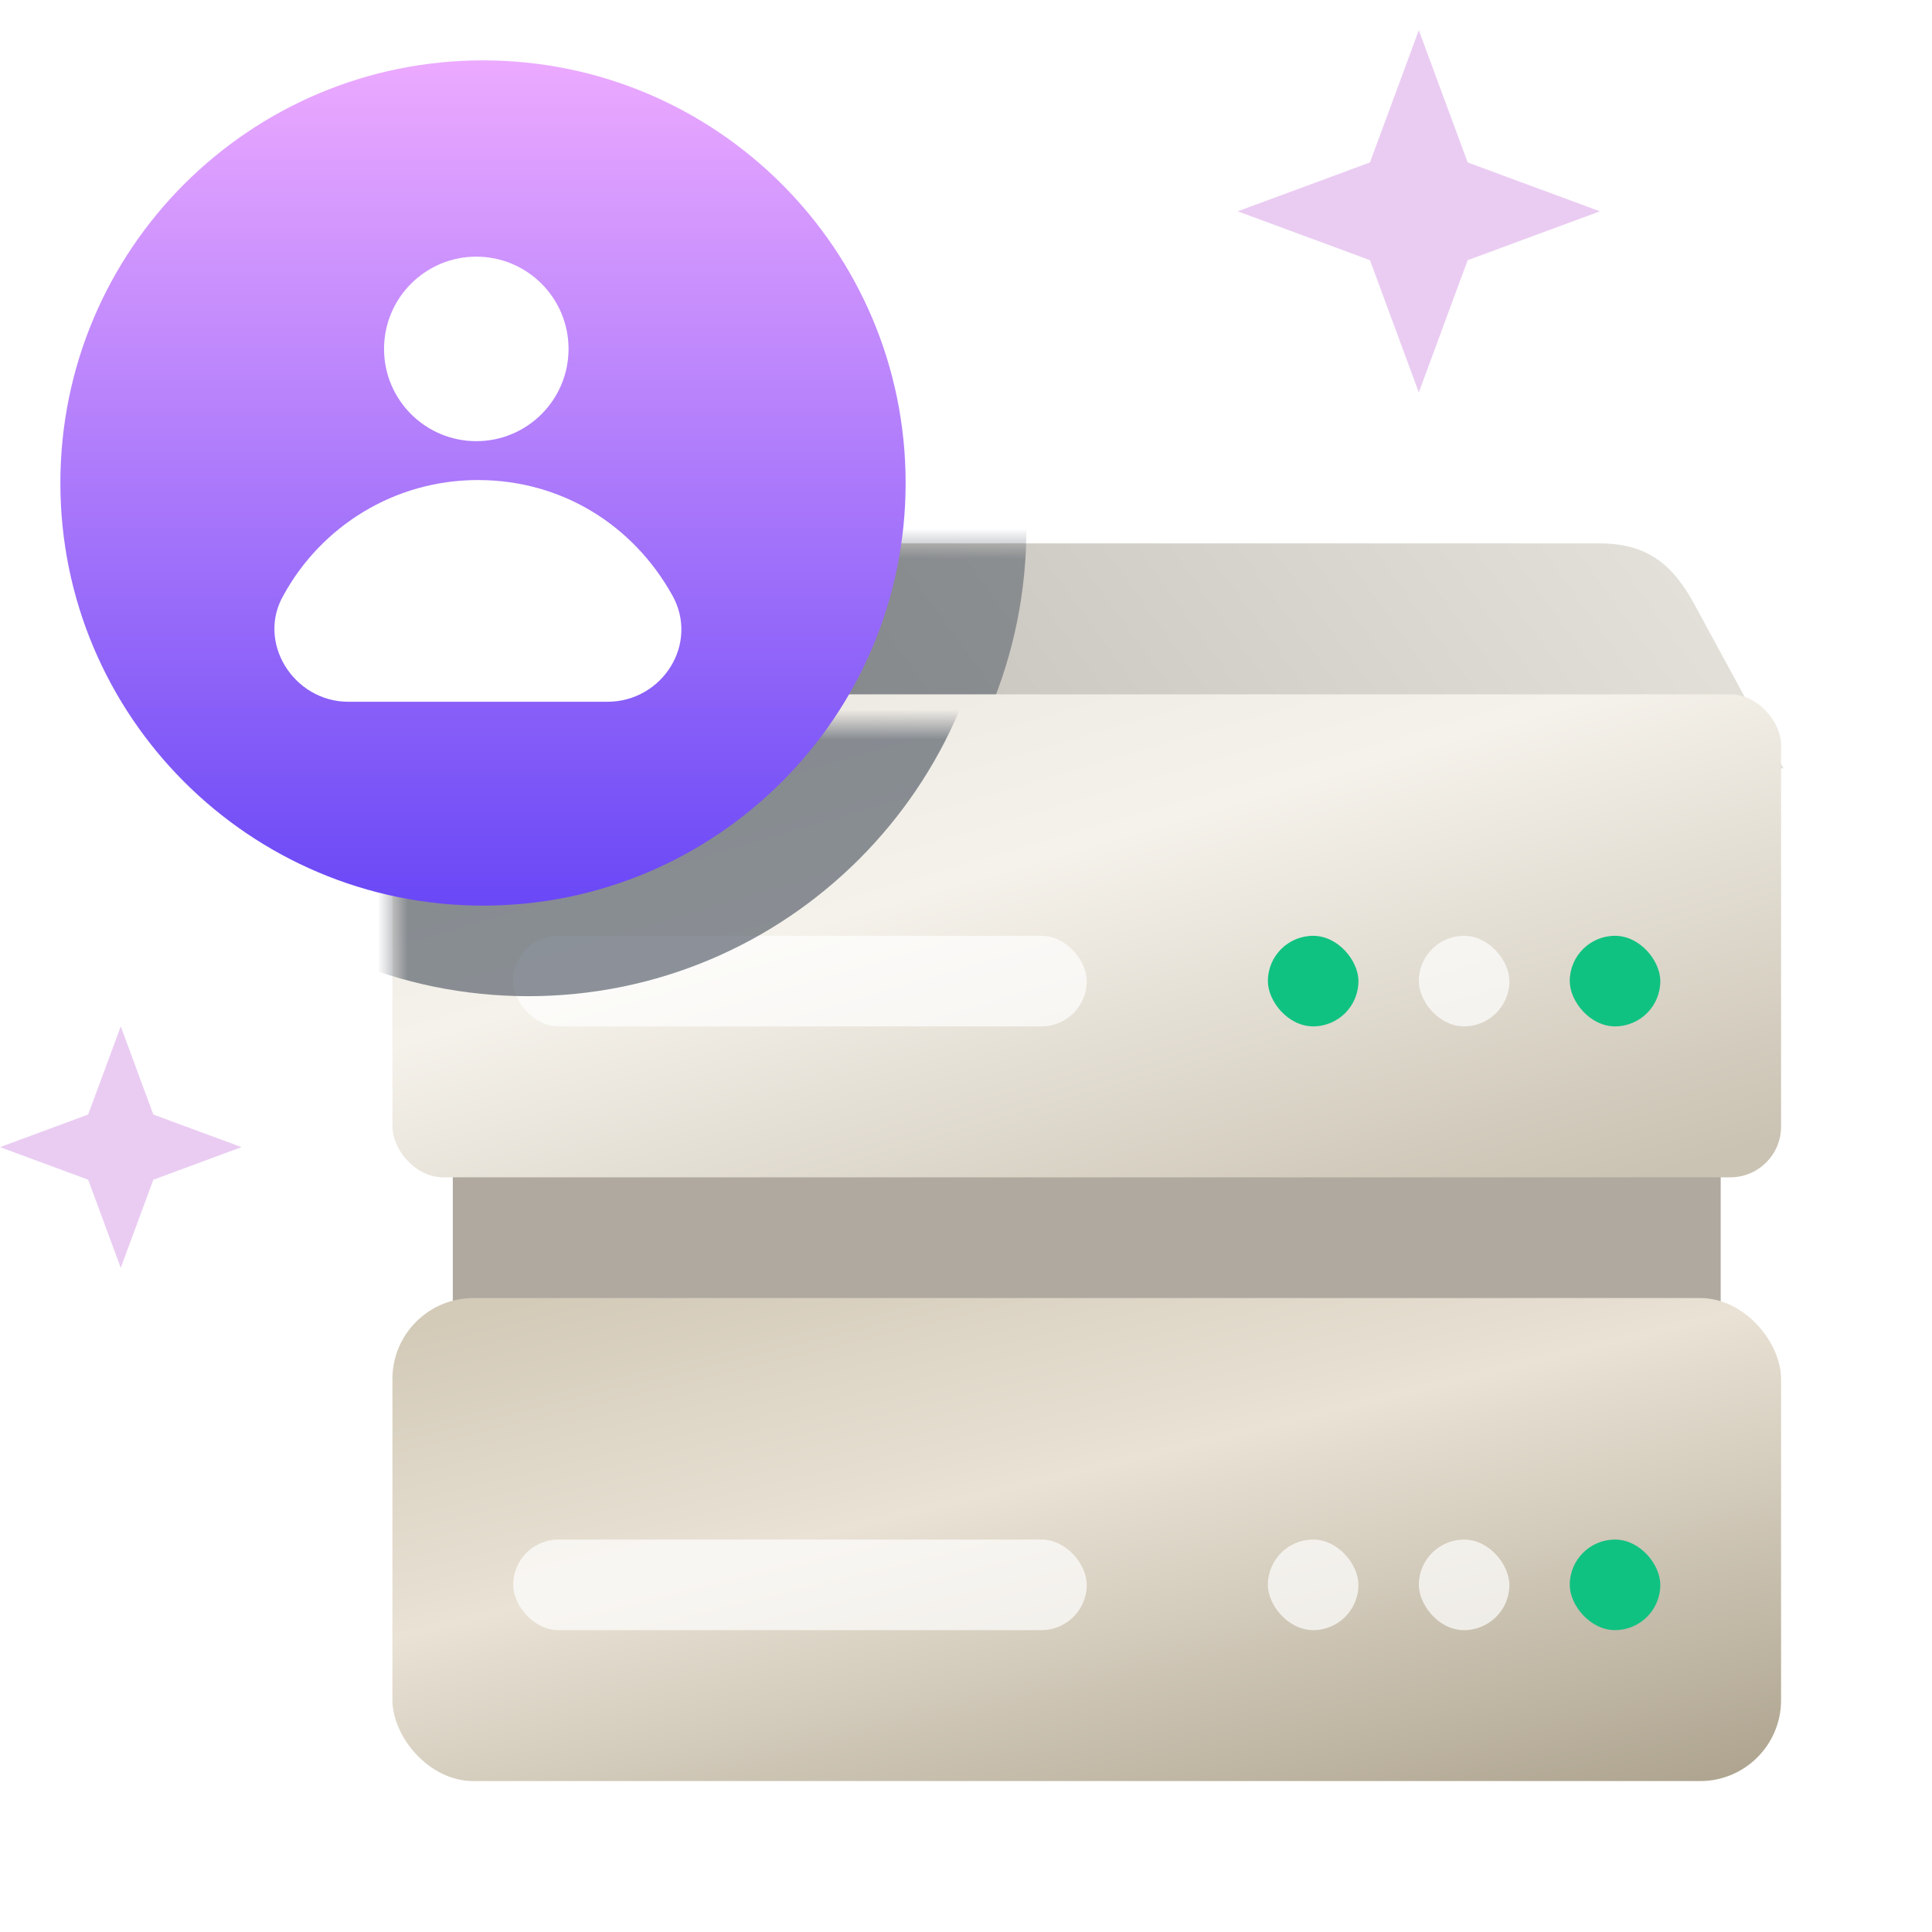 <svg viewBox="0 0 64 64" fill="none" xmlns="http://www.w3.org/2000/svg">
    <rect x="15" y="30" width="42" height="18" fill="#AFA9A0" />
    <path
        d="M36.372 25.453L59.08 25.453L56.094 19.955C55.476 18.862 54.712 18.001 52.996 18.001L36.296 18.001L19.581 18.001C17.88 18.001 17.229 18.862 16.483 19.955L13.498 25.453L36.372 25.453Z"
        fill="url(#paint0_linear_767_97554)"
    />
    <mask id="mask0_767_97554" style="mask-type: alpha" maskUnits="userSpaceOnUse" x="13" y="18" width="47" height="8">
        <path
            opacity="0.8"
            d="M36.372 25.453L59.08 25.453L56.094 19.955C55.476 18.862 54.712 18.001 52.996 18.001L36.296 18.001L19.581 18.001C17.88 18.001 17.229 18.862 16.483 19.955L13.498 25.453L36.372 25.453Z"
            fill="url(#paint1_linear_767_97554)"
        />
    </mask>
    <g mask="url(#mask0_767_97554)">
        <g filter="url(#filter0_f_767_97554)">
            <path
                d="M3 17.5C3 8.94 9.94 2 18.5 2C27.061 2 34.001 8.94 34.001 17.5C34.001 26.06 27.061 33 18.5 33C9.94 33 3 26.06 3 17.5Z"
                fill="#414B59"
                fill-opacity="0.6"
            />
        </g>
    </g>
    <g filter="url(#filter1_i_767_97554)">
        <rect x="13" y="44" width="46" height="16" rx="2.68" fill="url(#paint2_linear_767_97554)" />
    </g>
    <rect opacity="0.7" x="17" y="51" width="19" height="3" rx="1.5" fill="white" />
    <rect
        opacity="0.7"
        x="47.029"
        y="50.973"
        width="3"
        height="3"
        rx="1.5"
        transform="rotate(1.09 47.029 50.973)"
        fill="white"
    />
    <rect opacity="0.7" x="42" y="51" width="3" height="3" rx="1.5" fill="white" />
    <rect x="52" y="51" width="3" height="3" rx="1.5" fill="#10C282" />
    <g filter="url(#filter2_i_767_97554)">
        <rect x="13" y="24" width="46" height="16" rx="1.681" fill="url(#paint3_linear_767_97554)" />
    </g>
    <rect opacity="0.7" x="17" y="31" width="19" height="3" rx="1.5" fill="white" />
    <rect opacity="0.7" x="47" y="31" width="3" height="3" rx="1.5" fill="white" />
    <rect x="42" y="31" width="3" height="3" rx="1.5" fill="#10C282" />
    <rect x="52" y="31" width="3" height="3" rx="1.5" fill="#10C282" />
    <mask id="mask1_767_97554" style="mask-type: alpha" maskUnits="userSpaceOnUse" x="13" y="24" width="46" height="16">
        <rect x="13" y="24" width="46" height="16" rx="1.681" fill="url(#paint4_linear_767_97554)" />
    </mask>
    <g mask="url(#mask1_767_97554)">
        <g filter="url(#filter3_f_767_97554)">
            <path
                d="M2 17.5C2 8.94 8.94 2 17.5 2C26.06 2 33 8.94 33 17.5C33 26.06 26.06 33 17.5 33C8.94 33 2 26.06 2 17.5Z"
                fill="#414B59"
                fill-opacity="0.6"
            />
        </g>
    </g>
    <path
        d="M2 16C2 8.268 8.268 2 16 2C23.732 2 30 8.268 30 16C30 23.732 23.732 30 16 30C8.268 30 2 23.732 2 16Z"
        fill="url(#paint5_linear_767_97554)"
    />
    <path
        d="M15.778 14.614C17.465 14.614 18.834 13.246 18.834 11.558C18.834 9.87 17.465 8.502 15.778 8.502C14.09 8.502 12.722 9.87 12.722 11.558C12.722 13.246 14.09 14.614 15.778 14.614Z"
        fill="white"
    />
    <path
        d="M11.542 23.247C9.719 23.247 8.486 21.264 9.397 19.709C10.63 17.457 13.043 15.902 15.831 15.902C18.619 15.902 20.978 17.404 22.265 19.709C23.176 21.317 21.943 23.247 20.12 23.247H11.542Z"
        fill="white"
    />
    <path
        d="M8 38L6 37.261L5.08 36.92L4.739 36L4 34L3.261 36L2.92 36.92L2 37.261L0 38L2 38.739L2.92 39.08L3.261 40L4 42L4.739 40L5.08 39.08L6 38.739L8 38Z"
        fill="#E5BFEF"
        fill-opacity="0.8"
    />
    <path
        d="M53 7L50 5.892L48.619 5.381L48.108 4L47 1L45.892 4L45.381 5.381L44 5.892L41 7L44 8.108L45.381 8.619L45.892 10L47 13L48.108 10L48.619 8.619L50 8.108L53 7Z"
        fill="#E5BFEF"
        fill-opacity="0.8"
    />
    <defs>
        <filter
            id="filter0_f_767_97554"
            x="-3.304"
            y="-4.305"
            width="43.61"
            height="43.61"
            filterUnits="userSpaceOnUse"
            color-interpolation-filters="sRGB"
        >
            <feFlood flood-opacity="0" result="BackgroundImageFix" />
            <feBlend mode="normal" in="SourceGraphic" in2="BackgroundImageFix" result="shape" />
            <feGaussianBlur stdDeviation="3.152" result="effect1_foregroundBlur_767_97554" />
        </filter>
        <filter
            id="filter1_i_767_97554"
            x="13"
            y="43"
            width="46"
            height="17"
            filterUnits="userSpaceOnUse"
            color-interpolation-filters="sRGB"
        >
            <feFlood flood-opacity="0" result="BackgroundImageFix" />
            <feBlend mode="normal" in="SourceGraphic" in2="BackgroundImageFix" result="shape" />
            <feColorMatrix
                in="SourceAlpha"
                type="matrix"
                values="0 0 0 0 0 0 0 0 0 0 0 0 0 0 0 0 0 0 127 0"
                result="hardAlpha"
            />
            <feOffset dy="-1" />
            <feGaussianBlur stdDeviation="0.5" />
            <feComposite in2="hardAlpha" operator="arithmetic" k2="-1" k3="1" />
            <feColorMatrix type="matrix" values="0 0 0 0 0 0 0 0 0 0 0 0 0 0 0 0 0 0 0.15 0" />
            <feBlend mode="normal" in2="shape" result="effect1_innerShadow_767_97554" />
        </filter>
        <filter
            id="filter2_i_767_97554"
            x="13"
            y="23"
            width="46"
            height="17"
            filterUnits="userSpaceOnUse"
            color-interpolation-filters="sRGB"
        >
            <feFlood flood-opacity="0" result="BackgroundImageFix" />
            <feBlend mode="normal" in="SourceGraphic" in2="BackgroundImageFix" result="shape" />
            <feColorMatrix
                in="SourceAlpha"
                type="matrix"
                values="0 0 0 0 0 0 0 0 0 0 0 0 0 0 0 0 0 0 127 0"
                result="hardAlpha"
            />
            <feOffset dy="-1" />
            <feGaussianBlur stdDeviation="0.5" />
            <feComposite in2="hardAlpha" operator="arithmetic" k2="-1" k3="1" />
            <feColorMatrix type="matrix" values="0 0 0 0 1 0 0 0 0 1 0 0 0 0 1 0 0 0 0.6 0" />
            <feBlend mode="normal" in2="shape" result="effect1_innerShadow_767_97554" />
        </filter>
        <filter
            id="filter3_f_767_97554"
            x="-4.305"
            y="-4.305"
            width="43.61"
            height="43.61"
            filterUnits="userSpaceOnUse"
            color-interpolation-filters="sRGB"
        >
            <feFlood flood-opacity="0" result="BackgroundImageFix" />
            <feBlend mode="normal" in="SourceGraphic" in2="BackgroundImageFix" result="shape" />
            <feGaussianBlur stdDeviation="3.152" result="effect1_foregroundBlur_767_97554" />
        </filter>
        <linearGradient
            id="paint0_linear_767_97554"
            x1="24"
            y1="34"
            x2="61.458"
            y2="7.025"
            gradientUnits="userSpaceOnUse"
        >
            <stop stop-color="#BDB9B3" />
            <stop offset="1" stop-color="#F0EDE6" />
        </linearGradient>
        <linearGradient
            id="paint1_linear_767_97554"
            x1="48.538"
            y1="10.804"
            x2="19.769"
            y2="20.211"
            gradientUnits="userSpaceOnUse"
        >
            <stop stop-color="#C7C1B6" />
            <stop offset="1" stop-color="white" />
        </linearGradient>
        <linearGradient
            id="paint2_linear_767_97554"
            x1="17.707"
            y1="44"
            x2="23.73"
            y2="68.851"
            gradientUnits="userSpaceOnUse"
        >
            <stop stop-color="#D3CAB8" />
            <stop offset="0.385" stop-color="#E9E2D5" />
            <stop offset="1" stop-color="#ABA18C" />
        </linearGradient>
        <linearGradient
            id="paint3_linear_767_97554"
            x1="17.707"
            y1="24"
            x2="24.886"
            y2="48.643"
            gradientUnits="userSpaceOnUse"
        >
            <stop stop-color="#EBE7E1" />
            <stop offset="0.385" stop-color="#F5F2EB" />
            <stop offset="1" stop-color="#CAC2B2" />
        </linearGradient>
        <linearGradient
            id="paint4_linear_767_97554"
            x1="17.707"
            y1="24"
            x2="24.886"
            y2="48.643"
            gradientUnits="userSpaceOnUse"
        >
            <stop stop-color="#EBE7E1" />
            <stop offset="0.385" stop-color="#F5F2EB" />
            <stop offset="1" stop-color="#D6D3CE" />
        </linearGradient>
        <linearGradient
            id="paint5_linear_767_97554"
            x1="16.079"
            y1="2"
            x2="16.079"
            y2="29.921"
            gradientUnits="userSpaceOnUse"
        >
            <stop stop-color="#ECAAFF" />
            <stop offset="1" stop-color="#6A48F6" />
        </linearGradient>
    </defs>
</svg>
